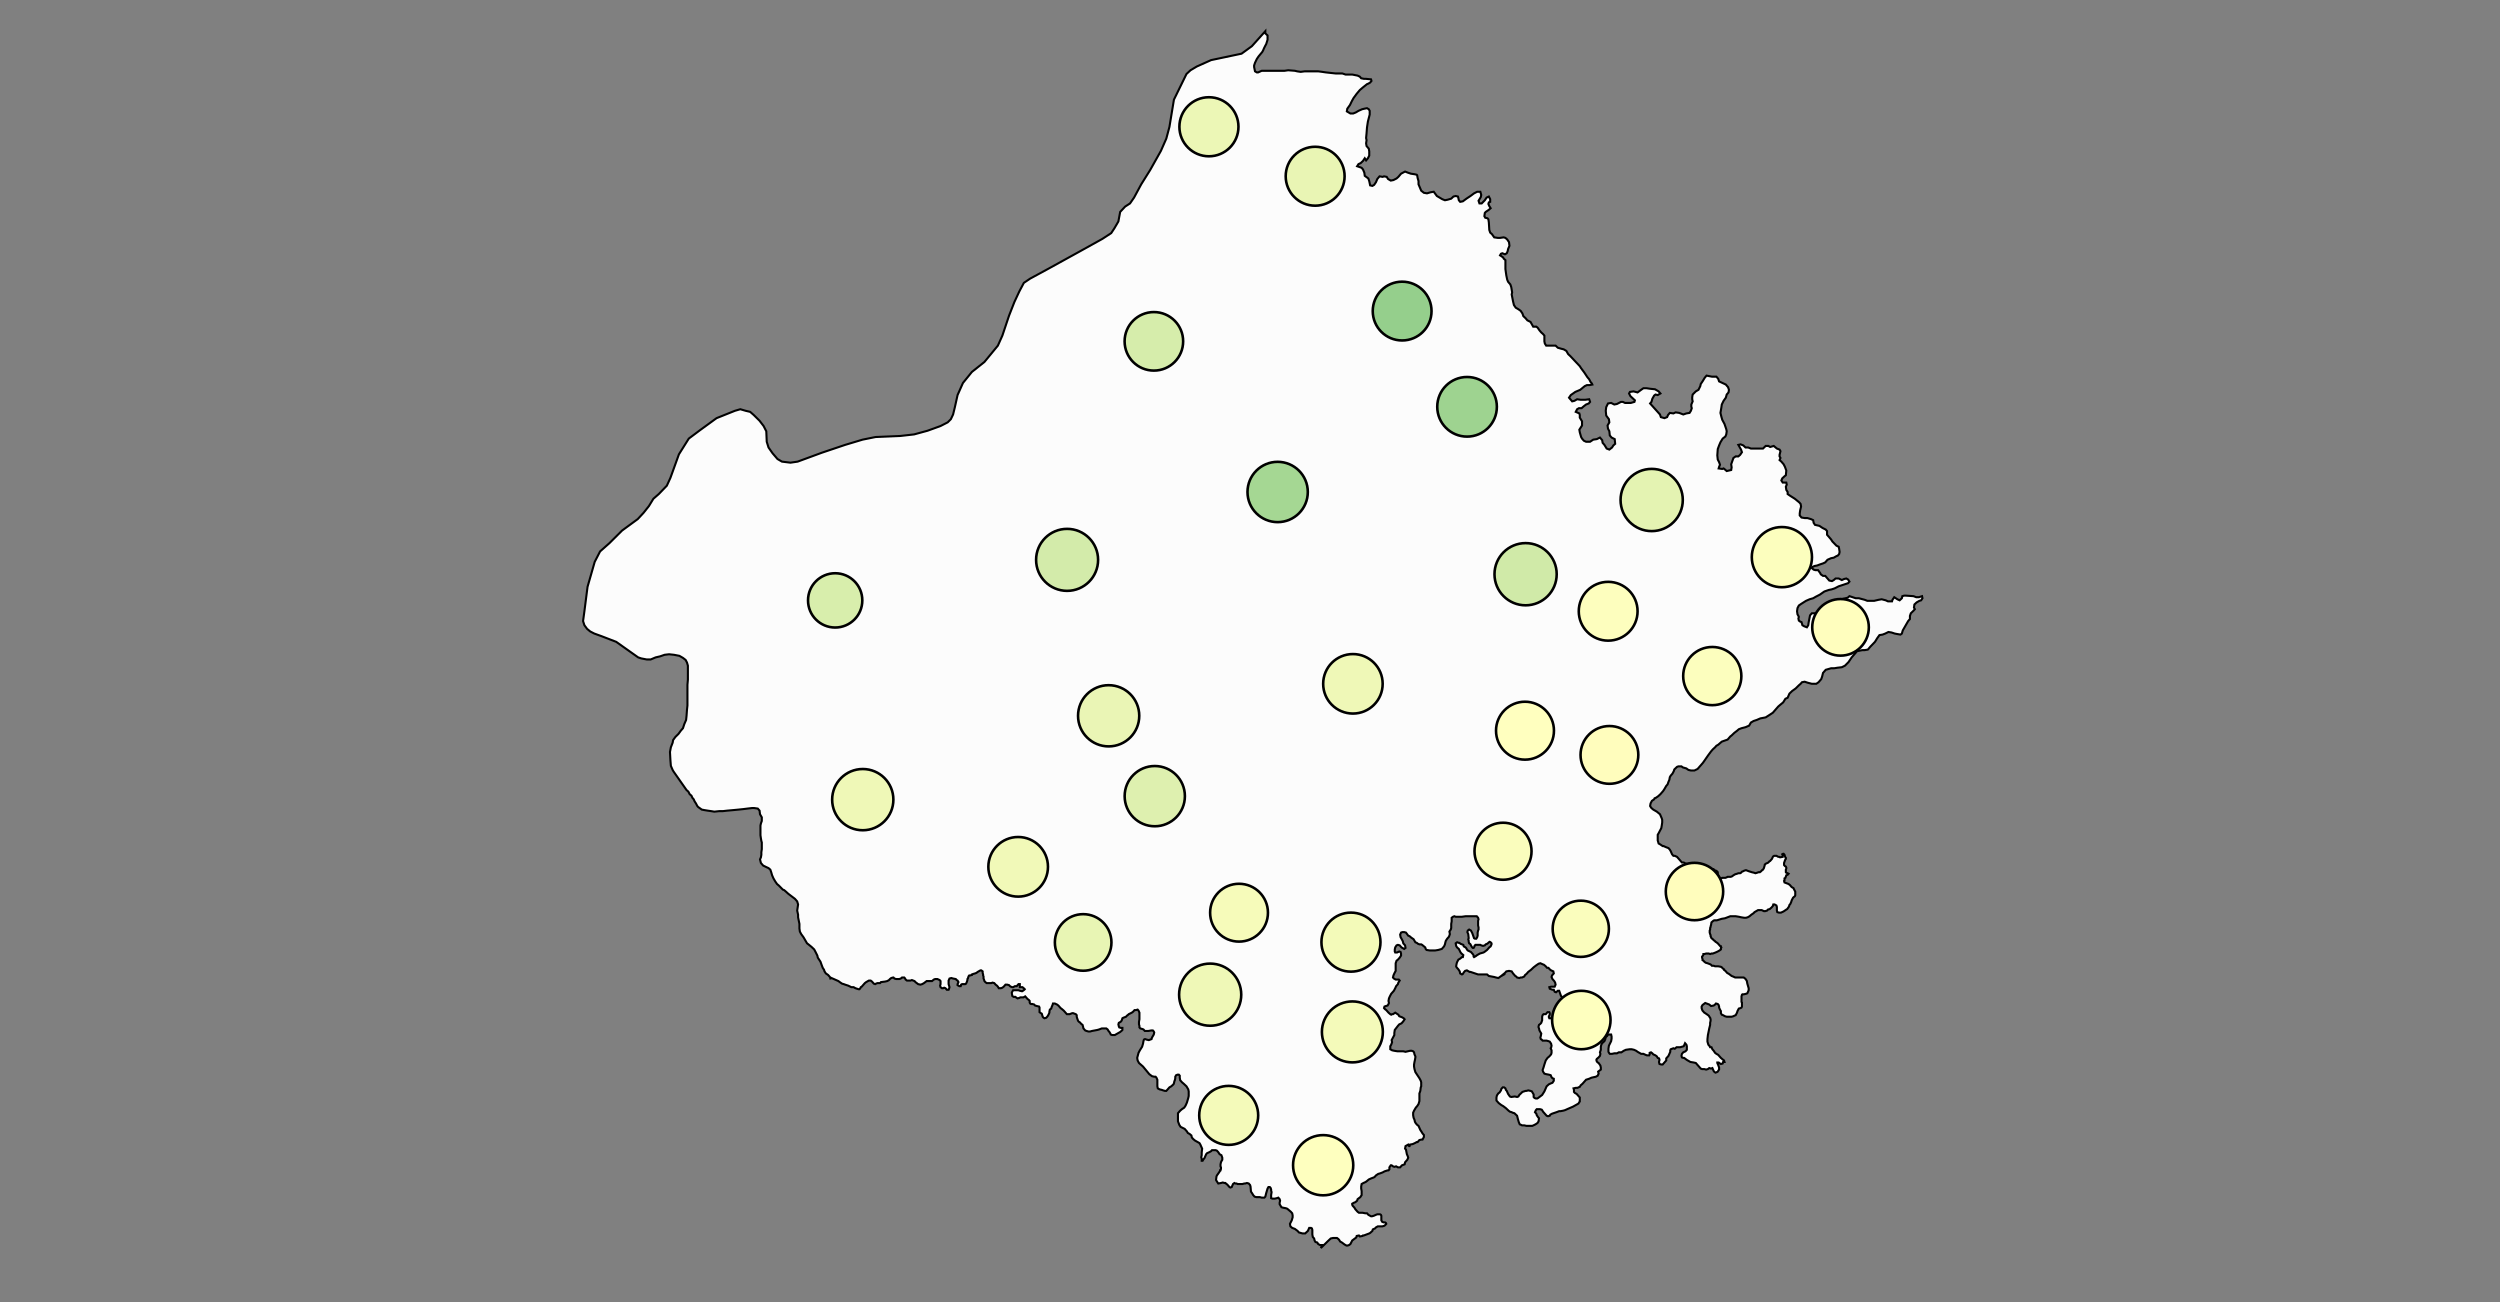 <?xml version="1.0" standalone="no"?><!DOCTYPE svg PUBLIC "-//W3C//DTD SVG 1.1//EN" "http://www.w3.org/Graphics/SVG/1.1/DTD/svg11.dtd"><svg id="chart" width="960" height="500" class="dorlingCart" data-type="dorlingCart" version="1.1" xmlns:xlink="http://www.w3.org/1999/xlink" xmlns="http://www.w3.org/2000/svg"><rect width="100%" height="100%" fill="#808080" stroke="none"/><defs class="svg-crowbar"><style type="text/css"><![CDATA[.feature{ fill: #fcfcfc; stroke: #000000; stroke-width: 0.2px; cursor: pointer; }]]></style></defs>
<g><g transform="translate(-932.735,-529.604)scale(4,4)">
<path class="feature" data-q="RAJASTHAN" d="M359.986,252.214L360.115,251.924L359.9,251.924L359.728,251.827L359.642,251.682L359.47,251.634L359.384,251.489L359.341,251.295L359.212,251.15L359.169,250.908L359.169,250.618L359.169,250.473L359.126,250.328L359.04,250.279L358.868,250.279L358.739,250.57L358.481,250.811L358.223,250.811L358.051,250.763L357.879,250.715L357.75,250.57L357.492,250.376L357.234,250.279L357.062,250.134L357.019,249.892L357.191,249.554L357.277,249.263L357.277,249.07L357.234,248.876L357.105,248.731L356.933,248.585L356.761,248.44L356.632,248.392L356.374,248.343L356.202,248.295L356.03,248.004L356.03,247.859L356.073,247.665L356.03,247.52L355.944,247.423L355.901,247.375L355.772,247.423L355.557,247.471L355.342,247.471L355.213,247.423L355.213,247.278L355.213,247.132L355.256,246.842L355.213,246.696L355.213,246.599L355.17,246.454L355.084,246.357L354.955,246.357L354.869,246.502L354.74,246.938L354.654,247.278L354.568,247.375L354.525,247.375L354.31,247.375L354.138,247.326L354.009,247.326L353.794,247.326L353.622,247.278L353.492,247.132L353.406,246.987L353.277,246.793L353.234,246.308L353.191,246.163L353.062,246.018L352.89,245.969L352.718,246.018L352.632,246.018L352.46,246.066L352.331,246.066L352.159,246.066L351.987,246.066L351.901,246.018L351.772,246.018L351.686,245.969L351.557,246.066L351.428,246.357L351.299,246.405L351.213,246.357L351.084,246.212L350.998,246.115L350.869,246.018L350.826,245.969L350.74,245.969L350.568,245.921L350.396,245.969L350.138,246.018L350.009,245.824L349.923,245.678L349.966,245.339L350.009,245.242L350.181,244.999L350.31,244.805L350.31,244.757L350.353,244.757L350.396,244.611L350.396,244.466L350.353,244.369L350.353,244.175L350.396,243.981L350.439,243.883L350.525,243.738L350.525,243.689L350.525,243.544L350.439,243.301L350.267,243.204L350.138,243.01L350.009,242.864L349.88,242.816L349.708,242.816L349.536,242.816L349.45,242.913L349.278,243.01L349.063,243.107L348.977,243.204L348.891,243.398L348.805,243.592L348.719,243.689L348.633,243.835L348.547,243.835L348.547,243.641L348.504,243.495L348.547,243.301L348.547,243.058L348.59,242.67L348.504,242.476L348.418,242.281L348.332,242.136L347.902,241.893L347.73,241.747L347.601,241.601L347.558,241.407L347.386,241.261L347.214,241.164L347.128,241.018L346.999,240.873L346.913,240.775L346.526,240.581L346.397,240.387L346.268,240.046L346.268,239.755L346.268,239.511L346.268,239.268L346.483,239.025L346.655,238.879L346.87,238.733L346.999,238.539L347.042,238.441L347.128,238.247L347.214,237.955L347.257,237.809L347.3,237.614L347.3,237.419L347.3,237.176L347.257,236.981L347.085,236.689L346.827,236.446L346.655,236.3L346.483,236.105L346.44,235.861L346.44,235.666L346.354,235.569L346.225,235.569L346.096,235.618L346.01,235.764L346.01,235.91L345.967,236.105L345.924,236.202L345.881,236.397L345.838,236.494L345.623,236.689L345.451,236.786L345.365,236.884L345.236,237.03L345.15,237.127L345.021,237.127L344.849,237.079L344.72,237.03L344.505,236.981L344.333,236.884L344.29,236.689L344.29,236.494L344.29,236.202L344.29,236.056L344.204,235.861L344.118,235.764L343.989,235.764L343.774,235.715L343.516,235.52L342.913,234.789L342.526,234.448L342.397,234.204L342.354,233.96L342.483,233.473L342.612,233.229L342.827,232.887L342.913,232.595L342.956,232.351L342.999,232.204L343.085,232.155L343.128,232.155L343.257,232.204L343.473,232.253L343.602,232.204L343.731,232.155L343.774,232.009L343.86,231.863L343.946,231.716L343.989,231.521L343.946,231.423L343.86,231.326L343.774,231.326L343.688,231.326L343.43,231.374L343.257,231.374L343.171,231.374L343.085,231.374L342.956,231.228L342.827,231.179L342.655,231.13L342.569,231.033L342.569,230.886L342.526,230.74L342.526,230.496L342.569,230.251L342.569,230.007L342.569,229.812L342.569,229.616L342.483,229.421L342.397,229.323L342.225,229.372L342.096,229.372L341.967,229.518L341.838,229.616L341.537,229.763L341.494,229.812L341.365,229.909L341.279,230.007L341.021,230.105L340.935,230.154L340.892,230.3L340.849,230.398L340.763,230.496L340.677,230.544L340.591,230.593L340.548,230.74L340.591,230.935L340.634,231.033L340.806,231.082L340.849,231.082L340.935,231.082L340.935,231.179L340.935,231.277L340.892,231.326L340.72,231.472L340.462,231.619L340.204,231.765L340.075,231.765L339.946,231.765L339.817,231.716L339.774,231.619L339.688,231.472L339.602,231.374L339.516,231.228L339.387,231.13L339.172,231.13L338.957,231.13L338.699,231.228L338.527,231.277L338.269,231.326L338.011,231.374L337.839,231.423L337.667,231.423L337.495,231.374L337.366,231.326L337.28,231.228L337.194,231.13L337.151,230.935L337.108,230.789L336.979,230.691L336.85,230.544L336.764,230.496L336.678,230.398L336.592,230.154L336.549,230.007L336.549,229.86L336.463,229.763L336.205,229.665L336.119,229.665L335.861,229.763L335.732,229.763L335.603,229.763L335.474,229.616L335.388,229.518L335.302,229.421L335.13,229.274L335.001,229.176L334.786,228.932L334.657,228.834L334.442,228.736L334.27,228.736L334.227,228.883L334.141,229.079L334.098,229.225L333.969,229.323L333.926,229.518L333.926,229.616L333.84,229.812L333.754,229.958L333.625,230.105L333.453,230.154L333.367,230.105L333.281,230.007L333.238,229.86L333.194,229.714L333.108,229.665L332.979,229.567L332.979,229.47L332.979,229.127L332.936,229.03L332.721,228.981L332.549,228.932L332.463,228.834L332.291,228.785L332.162,228.785L332.076,228.736L332.033,228.639L332.033,228.492L331.947,228.394L331.818,228.296L331.775,228.247L331.689,228.15L331.603,228.052L331.431,228.15L331.13,228.15L331.044,228.199L330.872,228.247L330.786,228.199L330.657,228.101L330.485,228.101L330.356,228.003L330.356,227.954L330.313,227.71L330.356,227.612L330.442,227.465L330.614,227.465L330.786,227.465L330.958,227.465L331.087,227.514L331.302,227.563L331.388,227.514L331.517,227.416L331.56,227.367L331.517,227.318L331.345,227.171L331.216,227.171L331.087,227.171L331.087,227.025L331.087,226.878L330.958,226.878L330.915,226.927L330.786,227.074L330.614,227.074L330.442,227.171L330.356,227.171L330.227,227.123L330.141,227.074L330.055,226.976L329.883,226.927L329.711,226.927L329.539,227.123L329.41,227.22L329.281,227.269L329.066,227.269L328.98,227.123L328.894,227.025L328.765,226.927L328.636,226.78L328.464,226.731L328.335,226.78L328.077,226.78L327.905,226.78L327.776,226.682L327.69,226.584L327.647,226.438L327.604,226.34L327.604,226.242L327.604,226.144L327.561,226.046L327.561,225.948L327.518,225.801L327.518,225.654L327.389,225.556L327.303,225.556L327.131,225.654L327.045,225.703L326.916,225.801L326.787,225.85L326.615,225.899L326.486,225.948L326.486,225.997L326.314,226.046L326.228,226.046L326.185,226.095L326.142,226.193L326.099,226.34L326.056,226.389L326.056,226.486L326.013,226.633L325.97,226.731L325.927,226.829L325.841,226.878L325.755,226.878L325.626,226.878L325.54,226.878L325.454,226.927L325.411,227.074L325.282,227.074L325.11,226.976L325.11,226.878L325.196,226.682L325.11,226.535L325.024,226.486L324.938,226.389L324.68,226.34L324.508,226.291L324.336,226.34L324.25,226.535L324.25,226.682L324.25,226.878L324.293,227.025L324.336,227.171L324.293,227.318L324.25,227.416L324.164,227.416L324.078,227.416L324.035,227.367L323.949,227.269L323.82,227.22L323.734,227.269L323.605,227.269L323.476,227.171L323.433,227.025L323.476,226.878L323.476,226.584L323.39,226.486L323.175,226.389L322.959,226.389L322.83,226.438L322.658,226.584L322.529,226.584L322.357,226.584L322.142,226.584L322.013,226.682L321.884,226.78L321.712,226.878L321.54,226.927L321.325,226.878L321.196,226.78L321.067,226.682L320.981,226.584L320.852,226.535L320.723,226.486L320.594,226.535L320.465,226.535L320.379,226.535L320.25,226.535L320.121,226.438L320.078,226.34L319.992,226.242L319.906,226.242L319.777,226.242L319.734,226.291L319.648,226.34L319.519,226.389L319.39,226.389L319.218,226.389L319.046,226.34L318.96,226.242L318.917,226.242L318.745,226.291L318.616,226.389L318.573,226.438L318.53,226.486L318.444,226.535L318.358,226.584L318.143,226.633L317.756,226.682L317.67,226.78L317.541,226.78L317.412,226.78L317.283,226.829L317.197,226.878L317.068,226.829L316.982,226.731L316.896,226.633L316.767,226.535L316.595,226.535L316.423,226.633L316.337,226.682L316.208,226.78L316.122,226.878L316.036,226.976L315.907,227.123L315.821,227.171L315.778,227.269L315.692,227.367L315.606,227.367L315.305,227.269L315.219,227.22L315.133,227.171L314.918,227.171L314.617,227.025L314.316,226.927L314.187,226.878L314.015,226.829L313.8,226.682L313.671,226.584L312.897,226.242L312.897,226.438L312.897,226.242L312.81,226.144L312.681,225.997L312.466,225.85L312.337,225.654L312.294,225.507L312.165,225.312L312.036,224.969L311.95,224.724L311.692,224.332L311.649,224.136L311.477,223.793L311.348,223.548L311.09,223.303L310.789,223.058L310.66,222.96L310.316,222.371L310.101,222.077L309.972,221.832L309.929,221.537L309.929,221.096L309.8,220.458L309.8,220.212L309.714,219.82L309.8,219.23L309.714,218.936L309.499,218.69L308.854,218.199L308.639,218.002L308.467,217.855L308.338,217.805L307.951,217.412L307.779,217.265L307.607,217.019L307.435,216.724L307.306,216.429L307.22,216.133L307.134,215.887L306.962,215.74L306.747,215.641L306.446,215.494L306.274,215.297L306.231,215.248L306.145,214.903L306.231,214.706L306.274,214.46L306.274,214.214L306.317,213.918L306.317,213.524L306.317,213.278L306.274,213.13L306.231,212.884L306.188,212.588L306.188,212.342L306.188,211.947L306.188,211.652L306.231,211.454L306.317,211.208L306.317,210.863L306.145,210.567L306.102,210.221L305.93,210.024L305.586,209.974L305.371,209.974L304.941,210.024L304.554,210.073L304.081,210.122L303.565,210.172L303.006,210.221L302.575,210.27L302.231,210.27L301.758,210.32L301.457,210.27L301.113,210.221L300.812,210.172L300.554,210.122L300.21,209.876L300.124,209.777L299.995,209.53L299.866,209.333L299.78,209.135L299.651,208.987L299.565,208.79L299.393,208.641L299.264,208.395L299.092,208.246L297.845,206.467L297.759,206.319L297.673,206.121L297.587,205.923L297.544,205.379L297.501,204.588L297.587,204.142L297.759,203.697L297.802,203.449L298.017,203.152L298.318,202.855L298.533,202.558L298.748,202.31L298.877,201.913L299.049,201.517L299.092,201.12L299.135,200.525L299.178,200.129L299.178,199.632L299.178,199.186L299.178,198.64L299.178,198.143L299.221,197.647L299.221,197.15L299.221,196.653L299.221,196.305L299.135,196.007L299.006,195.758L298.748,195.559L298.404,195.361L297.888,195.261L297.415,195.211L296.985,195.261L296.555,195.41L296.125,195.51L295.652,195.709L295.265,195.709L295.007,195.659L294.749,195.609L294.448,195.51L292.34,194.017L290.921,193.47L290.233,193.221L289.846,193.022L289.545,192.773L289.287,192.424L289.158,192.026L289.287,191.079L289.588,188.735L290.276,186.338L290.792,185.338L291.695,184.538L292.9,183.337L294.405,182.235L294.964,181.634L295.48,180.983L295.91,180.281L296.426,179.83L296.813,179.429L297.2,179.027L297.544,178.275L298.361,176.014L299.307,174.506L300.382,173.701L301.973,172.544L303.737,171.838L304.253,171.687L304.769,171.838L305.199,171.939L305.543,172.241L306.102,172.795L306.489,173.299L306.747,173.802L306.79,174.808L306.962,175.361L307.349,175.914L307.822,176.467L308.252,176.718L309.069,176.818L309.757,176.718L312.079,175.864L314.316,175.11L315.993,174.607L317.24,174.355L319.605,174.255L320.938,174.104L322.228,173.752L323.476,173.299L324.164,172.946L324.465,172.644L324.68,172.191L324.852,171.486L325.11,170.327L325.626,169.167L326.486,168.107L327.69,167.148L328.98,165.581L329.41,164.621L330.055,162.698L330.571,161.381L331.044,160.367L331.474,159.556L332.076,159.15L333.668,158.287L336.893,156.51L339,155.341L339.86,154.781L340.161,154.323L340.548,153.662L340.72,152.745L341.193,152.236L341.666,151.93L342.053,151.37L342.741,150.095L343.602,148.718L344.634,146.879L345.15,145.704L345.451,144.578L345.881,141.967L347.085,139.505L347.472,139.146L348.074,138.787L349.45,138.171L352.374,137.554L353.363,136.835L354.654,135.395L354.654,135.601L354.869,135.806L354.869,136.063L354.869,136.218L354.74,136.629L354.654,136.783L354.525,137.04L354.439,137.246L354.353,137.4L354.181,137.605L354.009,137.811L353.837,138.068L353.665,138.427L353.579,138.684L353.579,138.838L353.665,139.249L353.837,139.351L353.966,139.351L354.31,139.197L354.611,139.197L354.912,139.197L355.299,139.197L355.643,139.197L355.944,139.197L356.245,139.197L356.503,139.197L356.847,139.146L357.492,139.197L357.707,139.249L358.051,139.3L358.438,139.249L358.739,139.249L359.04,139.249L359.384,139.249L359.728,139.249L360.115,139.3L360.459,139.351L360.932,139.403L361.405,139.454L361.835,139.454L362.05,139.454L362.351,139.557L362.652,139.557L362.996,139.557L363.512,139.659L363.728,139.762L363.857,139.916L364.115,139.967L364.287,139.967L364.803,140.018L364.846,140.172L364.717,140.326L364.545,140.429L364.416,140.48L364.029,140.788L363.728,141.044L363.426,141.403L363.125,141.813L362.953,142.121L362.781,142.479L362.523,142.838L362.48,143.094L362.652,143.196L362.824,143.299L363.082,143.299L363.34,143.196L363.598,143.043L363.943,142.889L364.158,142.838L364.416,142.787L364.588,142.889L364.674,143.043L364.674,143.401L364.502,144.067L364.416,144.63L364.373,145.192L364.33,145.653L364.373,145.857L364.33,146.164L364.373,146.419L364.588,146.675L364.631,146.93L364.631,147.339L364.502,147.595L364.33,147.799L364.201,147.595L364.029,147.85L363.814,148.054L363.598,148.156L363.469,148.36L363.771,148.463L363.9,148.514L364.029,148.667L364.158,148.973L364.201,149.279L364.545,149.534L364.631,149.789L364.717,150.197L364.932,150.248L365.104,150.146L365.276,149.891L365.405,149.585L365.62,149.33L365.921,149.381L366.05,149.33L366.308,149.381L366.437,149.585L366.695,149.738L366.953,149.687L367.254,149.534L367.426,149.381L367.684,149.075L368.071,148.871L368.329,148.973L368.63,149.075L368.974,149.126L369.189,149.177L369.232,149.228L369.275,149.483L369.361,149.789L369.361,150.095L369.619,150.707L369.877,150.911L370.178,150.962L370.522,150.86L370.823,150.809L371.124,151.217L371.468,151.421L371.64,151.523L371.898,151.625L372.156,151.574L372.5,151.472L372.715,151.268L372.93,151.217L373.145,151.268L373.188,151.421L373.231,151.625L373.36,151.778L373.618,151.727L373.963,151.472L374.35,151.217L374.694,150.962L374.995,150.809L375.296,150.809L375.382,151.115L375.339,151.319L375.124,151.676L375.21,151.93L375.425,151.93L375.726,151.625L375.898,151.37L376.113,151.268L376.242,151.523L376.242,151.778L376.113,151.829L376.07,151.981L376.156,152.185L376.285,152.389L376.113,152.542L375.812,152.745L375.726,152.847L375.683,153.153L375.769,153.305L375.984,153.356L376.07,153.458L376.113,153.764L376.156,154.476L376.242,154.73L376.414,154.883L376.629,155.188L376.973,155.239L377.188,155.239L377.532,155.188L377.704,155.239L377.876,155.391L378.048,155.646L378.091,156.001L377.962,156.306L377.919,156.51L377.833,156.713L377.661,156.814L377.403,156.713L377.274,156.764L377.188,156.916L377.274,156.967L377.489,157.119L377.532,157.221L377.704,157.373L377.704,157.779L377.704,158.084L377.704,158.236L377.79,158.845L377.876,159.251L377.962,159.454L378.177,159.708L378.263,159.961L378.349,160.468L378.306,160.671L378.435,161.33L378.521,161.685L378.693,161.938L378.951,162.09L379.166,162.242L379.338,162.495L379.424,162.748L379.639,162.951L379.811,163.153L380.112,163.305L380.37,163.761L380.671,163.761L380.8,163.862L380.972,164.115L381.144,164.317L381.316,164.469L381.445,164.621L381.445,164.874L381.445,165.177L381.488,165.379L381.617,165.581L381.918,165.581L382.176,165.581L382.52,165.581L382.735,165.784L383.079,165.885L383.294,165.935L383.552,166.087L383.724,166.39L383.939,166.592L384.413,167.097L384.843,167.552L384.972,167.754L385.273,168.157L385.574,168.612L385.746,168.814L385.875,169.066L386.004,169.217L386.047,169.318L385.789,169.369L385.531,169.369L385.316,169.469L384.886,169.822L384.413,170.024L384.198,170.175L383.982,170.327L383.81,170.579L384.112,170.932L384.327,170.881L384.585,170.73L384.929,170.78L385.359,170.78L385.746,170.73L385.832,170.982L385.703,171.133L385.445,171.234L385.187,171.435L385.015,171.587L384.757,171.587L384.585,171.687L384.456,171.939L384.8,172.09L384.843,172.241L384.843,172.493L385.058,172.846L385.058,173.248L384.8,173.651L384.843,173.903L384.972,174.355L385.058,174.506L385.23,174.707L385.445,174.808L385.832,174.808L386.133,174.607L386.477,174.556L386.778,174.406L386.993,174.657L387.036,174.909L387.208,175.11L387.423,175.462L387.681,175.562L387.939,175.361L388.068,175.16L388.24,175.009L388.197,174.556L387.896,174.406L387.724,174.204L387.681,173.802L387.552,173.55L387.509,173.248L387.681,172.946L387.638,172.644L387.38,172.292L387.337,171.838L387.38,171.486L387.552,171.133L387.853,171.083L388.154,171.234L388.412,171.183L388.799,170.982L388.971,170.982L389.186,171.083L389.745,171.083L390.089,170.982L390.132,170.831L389.702,170.427L389.573,170.175L389.659,170.024L390.003,169.974L390.39,170.075L390.734,169.822L390.949,169.671L391.25,169.671L391.594,169.722L392.067,169.772L392.411,169.974L392.583,170.175L392.325,170.327L392.11,170.276L391.981,170.377L391.809,170.68L391.723,170.982L391.594,171.133L392.54,172.191L392.626,172.443L392.97,172.544L393.228,172.443L393.314,172.241L393.486,172.04L393.83,172.09L394.045,171.99L394.39,172.04L394.777,172.191L395.078,172.09L395.379,172.04L395.508,171.838L395.594,171.587L395.551,171.435L395.551,171.234L395.68,170.932L395.637,170.73L395.637,170.528L395.68,170.276L395.981,169.974L396.239,169.822L396.411,169.469L396.454,169.268L396.626,169.015L396.841,168.662L397.013,168.46L397.271,168.511L397.529,168.561L397.701,168.561L397.959,168.561L398.131,168.763L398.217,169.015L398.647,169.217L398.862,169.318L399.077,169.57L399.163,169.822L399.12,170.075L398.948,170.276L398.862,170.579L398.647,170.881L398.475,171.234L398.432,171.536L398.346,172.04L398.432,172.392L398.518,172.695L398.733,173.097L398.905,173.601L398.948,173.802L398.905,174.104L398.819,174.305L398.561,174.506L398.346,174.858L398.217,175.16L398.088,175.512L398.045,176.115L398.088,176.517L398.217,176.768L398.303,177.019L398.217,177.22L398.174,177.371L398.518,177.421L398.647,177.371L398.776,177.471L398.948,177.622L399.378,177.522L399.421,177.27L399.378,176.969L399.593,176.366L399.808,176.215L400.066,176.215L400.238,176.065L400.41,175.813L400.324,175.562L400.066,175.11L400.281,175.059L400.539,175.16L400.754,175.361L401.012,175.361L401.27,175.462L401.7,175.462L402.431,175.462L402.689,175.21L402.947,175.21L403.119,175.311L403.463,175.21L403.764,175.462L404.022,175.562L404.108,175.713L404.022,176.065L404.022,176.215L404.108,176.366L404.065,176.467L404.022,176.567L404.194,176.718L404.41,176.969L404.539,177.22L404.668,177.572L404.625,178.024L404.496,178.124L404.28,178.325L404.194,178.526L404.323,178.726L404.496,178.726L404.668,178.726L404.711,178.927L404.625,179.128L404.668,179.429L404.797,179.629L404.797,179.83L405.012,179.98L405.485,180.281L405.915,180.632L406.044,180.782L406.087,181.033L406.001,181.384L405.958,181.684L405.958,181.885L406.13,182.085L406.431,182.135L406.689,182.135L407.033,182.235L407.248,182.336L407.291,182.586L407.42,182.786L407.635,182.836L407.85,182.886L408.151,183.087L408.452,183.237L408.581,183.387L408.581,183.737L408.968,184.188L409.097,184.388L409.484,184.788L409.699,184.888L409.742,185.088L409.785,185.388L409.742,185.588L409.613,185.738L409.484,185.788L409.226,185.938L408.968,185.988L408.624,186.138L408.409,186.388L408.194,186.488L407.893,186.588L407.635,186.687L407.377,186.737L407.162,186.837L407.119,186.937L407.291,187.087L407.463,187.137L407.721,187.137L407.936,187.437L407.979,187.537L408.194,187.686L408.409,187.686L408.796,188.136L409.054,188.186L409.226,188.086L409.398,187.936L409.699,187.936L410,188.086L410.215,187.986L410.43,187.936L410.602,188.036L410.731,188.236L410.602,188.385L410.301,188.485L409.699,188.685L409.312,188.884L409.011,188.984L408.753,189.034L408.323,189.184L407.893,189.483L407.506,189.683L407.248,189.832L406.904,189.932L406.56,190.082L406.087,190.381L405.872,190.531L405.743,190.78L405.7,191.079L405.743,191.378L405.829,191.527L405.872,191.627L405.829,191.777L405.872,191.976L406.001,192.076L406.13,192.125L406.216,192.424L406.388,192.524L406.646,192.623L406.775,192.424L406.818,192.125L406.947,191.478L407.119,191.278L407.377,191.278L407.592,191.228L408.323,191.079L408.624,191.029L409.011,190.88L409.312,190.481L409.57,190.181L409.828,189.982L410.129,189.882L410.559,189.783L410.731,189.633L411.333,189.832L411.634,189.832L412.193,189.982L412.451,190.082L413.096,190.082L413.526,189.982L413.827,189.932L414.214,190.032L414.429,190.132L414.817,190.132L414.86,189.982L415.032,189.733L415.333,189.932L415.548,190.032L415.763,189.832L415.806,189.633L415.978,189.583L416.15,189.583L416.881,189.633L417.139,189.733L417.397,189.733L417.698,189.633L417.741,189.832L417.612,190.032L417.44,190.082L417.182,190.231L416.967,190.431L416.924,190.73L417.01,190.88L416.881,191.029L416.623,191.278L416.537,191.527L416.537,191.826L416.365,192.026L415.849,192.922L415.763,193.221L415.634,193.321L415.333,193.271L415.075,193.221L414.774,193.121L414.472,193.072L414.171,193.221L413.913,193.321L413.612,193.37L413.397,193.669L413.182,194.017L412.752,194.465L412.494,194.764L412.193,194.813L411.978,194.813L411.72,194.863L411.462,194.913L411.161,195.261L410.946,195.51L410.645,195.957L410.301,196.305L410,196.454L409.57,196.504L409.269,196.554L408.968,196.554L408.452,196.703L408.194,197.001L408.108,197.349L408.022,197.597L407.764,197.895L407.549,198.044L407.119,198.044L406.732,197.945L406.431,197.845L406.173,197.895L406.044,198.044L405.872,198.193L405.571,198.491L405.227,198.739L404.969,198.987L404.797,199.384L404.582,199.484L404.367,199.831L404.065,200.079L403.893,200.228L403.635,200.525L403.377,200.823L403.076,201.021L402.689,201.269L402.173,201.368L401.829,201.517L401.528,201.616L401.27,201.765L401.098,202.062L400.754,202.211L400.367,202.31L400.109,202.409L399.937,202.558L399.679,202.756L399.421,203.003L399.292,203.102L399.034,203.4L398.475,203.598L398.303,203.746L398.131,203.895L397.959,203.994L397.83,204.142L397.615,204.34L397.443,204.538L397.185,204.885L396.669,205.627L396.153,206.22L395.852,206.368L395.637,206.368L395.508,206.368L395.293,206.319L395.207,206.27L395.078,206.171L394.906,206.121L394.734,206.072L394.605,205.973L394.519,205.973L394.433,205.973L394.304,205.973L394.174,206.022L393.916,206.27L393.873,206.418L393.744,206.665L393.572,206.863L393.486,207.011L393.443,207.258L393.357,207.456L393.271,207.703L393.142,207.851L393.056,207.999L392.97,208.148L392.841,208.345L392.712,208.493L392.583,208.641L392.368,208.839L392.153,208.987L392.024,209.037L391.981,209.135L391.766,209.283L391.637,209.53L391.594,209.777L391.68,209.925L391.723,209.974L391.895,210.122L392.067,210.221L392.239,210.32L392.54,210.567L392.583,210.665L392.712,210.961L392.755,211.109L392.755,211.356L392.712,211.652L392.669,211.898L392.54,212.145L392.411,212.391L392.325,212.539L392.325,212.687L392.325,212.835L392.325,213.081L392.411,213.377L392.583,213.475L392.798,213.623L392.884,213.623L393.099,213.721L393.357,213.82L393.486,213.968L393.572,214.115L393.701,214.411L393.83,214.559L393.959,214.559L394.174,214.657L394.261,214.755L394.39,214.903L394.648,215.199L394.82,215.199L394.992,215.297L395.164,215.346L395.336,215.346L395.465,215.297L395.637,215.248L395.809,215.297L395.852,215.346L395.895,215.494L395.938,215.641L396.282,215.74L396.411,215.691L396.626,215.641L396.841,215.641L397.013,215.74L397.142,215.838L397.314,215.887L397.357,215.887L397.443,215.887L397.486,215.838L397.572,215.838L397.658,215.838L397.744,215.887L397.83,215.986L397.916,215.986L398.002,216.035L398.088,216.133L398.088,216.429L398.174,216.527L398.217,216.625L398.303,216.675L398.432,216.724L398.518,216.675L398.647,216.675L398.819,216.675L398.948,216.625L399.034,216.576L399.163,216.576L399.335,216.576L399.464,216.527L399.593,216.429L399.679,216.379L399.765,216.33L399.937,216.281L400.066,216.232L400.238,216.232L400.324,216.183L400.41,216.084L400.539,216.035L400.625,215.986L400.797,215.937L400.926,215.986L401.055,216.035L401.356,216.133L401.571,216.183L401.7,216.232L401.872,216.183L402.001,216.133L402.13,216.133L402.259,216.035L402.345,215.937L402.431,215.887L402.517,215.74L402.56,215.592L402.603,215.445L402.603,215.395L402.732,215.297L402.861,215.248L402.947,215.199L403.033,215.1L403.119,215.051L403.205,214.952L403.291,214.854L403.334,214.755L403.377,214.657L403.42,214.608L403.506,214.559L403.592,214.559L403.721,214.559L403.807,214.608L403.893,214.657L403.979,214.657L404.065,214.706L404.323,214.657L404.323,214.509L404.28,214.411L404.367,214.362L404.41,214.362L404.496,214.46L404.539,214.608L404.582,214.706L404.625,214.755L404.625,214.854L404.582,214.903L404.539,215.002L404.453,215.248L404.453,215.395L404.453,215.445L404.539,215.543L404.625,215.592L404.668,215.691L404.668,215.789L404.625,215.887L404.625,215.986L404.625,216.133L404.668,216.183L404.797,216.232L404.883,216.281L404.797,216.379L404.668,216.429L404.582,216.675L404.496,216.724L404.496,216.822L404.496,216.92L404.453,216.97L404.496,217.117L404.625,217.166L404.754,217.215L404.883,217.265L405.012,217.363L405.098,217.461L405.184,217.56L405.27,217.609L405.356,217.658L405.399,217.756L405.528,218.002L405.528,218.149L405.528,218.346L405.485,218.444L405.356,218.543L405.313,218.592L405.184,218.837L405.141,218.985L405.055,219.181L404.969,219.279L404.926,219.427L404.754,219.672L404.668,219.721L404.453,219.869L404.367,219.918L404.151,220.016L403.979,220.016L403.807,219.967L403.764,219.82L403.764,219.672L403.764,219.476L403.721,219.329L403.549,219.23L403.42,219.23L403.377,219.378L403.291,219.476L403.248,219.525L403.076,219.672L402.904,219.721L402.818,219.82L402.646,219.869L402.517,219.869L402.302,219.77L402.087,219.77L401.958,219.77L401.786,219.869L401.614,219.967L401.528,220.065L401.313,220.212L401.141,220.36L400.969,220.458L400.797,220.507L400.625,220.507L400.324,220.458L400.109,220.409L399.808,220.36L399.55,220.36L399.292,220.36L399.034,220.458L398.776,220.556L398.475,220.605L398.002,220.752L397.744,220.752L397.658,220.801L397.486,220.949L397.443,221.194L397.4,221.341L397.4,221.39L397.357,221.488L397.357,221.587L397.357,221.636L397.314,221.734L397.314,221.832L397.314,221.93L397.357,222.077L397.4,222.175L397.4,222.273L397.443,222.371L397.486,222.469L397.615,222.567L397.701,222.666L397.787,222.715L397.873,222.813L397.959,222.862L398.088,222.96L398.26,223.156L398.303,223.205L398.346,223.254L398.389,223.254L398.389,223.303L398.432,223.352L398.389,223.45L398.389,223.548L398.26,223.646L398.174,223.695L398.088,223.744L397.873,223.842L397.744,223.891L397.615,223.94L397.486,223.94L397.357,223.989L397.228,223.94L397.142,223.94L397.056,223.94L396.97,223.94L396.798,223.989L396.712,223.989L396.712,224.038L396.669,224.136L396.626,224.185L396.583,224.234L396.583,224.332L396.626,224.479L396.626,224.577L396.712,224.626L396.798,224.724L396.927,224.822L397.099,224.871L397.357,224.969L397.443,225.018L397.529,225.116L397.615,225.116L397.701,225.116L397.83,225.165L398.002,225.165L398.131,225.165L398.389,225.214L398.475,225.263L398.561,225.361L398.69,225.458L398.69,225.507L398.819,225.605L398.862,225.654L398.991,225.801L399.163,225.899L399.292,225.997L399.421,226.095L399.55,226.144L399.765,226.242L399.894,226.242L400.023,226.242L400.066,226.242L400.109,226.242L400.281,226.242L400.41,226.242L400.582,226.242L400.711,226.34L400.797,226.438L400.883,226.584L400.926,226.829L400.969,226.976L401.012,227.123L401.055,227.269L401.055,227.465L401.012,227.563L400.926,227.758L400.797,227.807L400.582,227.856L400.453,227.856L400.41,227.905L400.367,228.052L400.367,228.247L400.367,228.443L400.367,228.59L400.41,228.639L400.41,228.785L400.41,228.883L400.41,229.03L400.367,229.127L400.281,229.176L400.109,229.225L399.98,229.47L399.937,229.616L399.808,229.86L399.679,229.909L399.593,229.958L399.421,230.007L399.163,230.007L398.948,230.007L398.776,229.958L398.604,229.86L398.475,229.812L398.389,229.665L398.389,229.47L398.303,229.323L398.217,229.127L398.217,229.03L398.174,228.883L398.088,228.785L397.916,228.736L397.83,228.834L397.701,228.932L397.443,228.981L397.271,228.834L396.884,228.688L396.626,228.883L396.54,229.03L396.54,229.176L396.583,229.323L396.626,229.421L396.712,229.518L396.798,229.616L396.884,229.665L397.099,229.812L397.228,229.909L397.314,230.056L397.357,230.105L397.4,230.251L397.4,230.398L397.357,230.593L397.357,230.789L397.271,231.13L397.142,231.765L397.099,232.155L397.099,232.399L397.185,232.692L397.314,232.839L397.357,232.936L397.486,232.936L397.572,233.131L397.701,233.278L397.83,233.473L397.959,233.57L398.131,233.668L398.26,233.814L398.389,233.96L398.561,234.107L398.69,234.204L398.733,234.35L398.604,234.35L398.561,234.497L398.389,234.545L398.303,234.497L398.174,234.399L398.045,234.399L398.045,234.448L398.131,234.643L398.217,234.887L398.217,235.082L398.174,235.13L398.088,235.276L398.002,235.325L397.873,235.374L397.787,235.325L397.701,235.228L397.572,234.935L397.443,234.984L397.271,234.935L397.142,235.033L396.97,235.082L396.798,235.033L396.583,235.033L396.454,234.984L396.325,234.838L396.153,234.643L395.981,234.448L395.766,234.399L395.465,234.35L395.293,234.253L395.121,234.155L394.992,234.058L394.863,233.96L394.777,233.96L394.648,233.912L394.605,233.765L394.648,233.57L394.777,233.424L394.992,233.326L395.121,233.18L395.121,232.985L395.121,232.839L395.078,232.692L395.035,232.643L394.949,232.546L394.82,232.839L394.476,232.936L394.347,232.936L394.131,232.936L393.959,233.083L393.83,233.034L393.572,233.131L393.529,233.229L393.529,233.375L393.443,233.57L393.357,233.765L393.142,234.009L393.142,234.204L392.97,234.399L392.798,234.594L392.669,234.594L392.497,234.545L392.454,234.399L392.454,234.302L392.497,234.155L392.454,234.009L392.325,233.96L392.239,233.814L392.11,233.717L391.895,233.619L391.809,233.521L391.68,233.424L391.551,233.473L391.551,233.619L391.508,233.717L391.293,233.717L391.164,233.668L390.949,233.57L390.734,233.57L390.562,233.473L390.39,233.375L390.261,233.278L390.046,233.18L389.831,233.131L389.616,233.131L389.272,233.18L389.057,233.278L388.842,233.424L388.584,233.424L388.412,233.521L388.154,233.521L387.939,233.57L387.724,233.57L387.681,233.521L387.595,233.375L387.595,233.278L387.595,233.083L387.638,232.79L387.853,232.351L387.896,232.107L387.896,231.911L387.853,231.716L387.724,231.716L387.552,231.716L387.466,231.863L387.337,231.96L387.294,232.155L387.208,232.351L386.993,232.546L386.907,232.692L386.864,232.887L386.864,233.034L386.864,233.18L386.778,233.424L386.821,233.57L386.778,233.765L386.649,233.912L386.477,234.058L386.434,234.155L386.477,234.302L386.563,234.399L386.649,234.448L386.821,234.692L386.864,234.887L386.864,235.082L386.606,235.276L386.649,235.471L386.563,235.666L386.391,235.764L386.176,235.812L385.961,235.861L385.746,235.959L385.445,236.056L385.316,236.202L385.101,236.446L384.929,236.592L384.843,236.738L384.714,236.786L384.628,236.835L384.456,236.835L384.241,236.884L384.284,237.03L384.284,237.225L384.37,237.322L384.542,237.419L384.714,237.614L384.843,237.76L384.843,237.906L384.843,238.149L384.8,238.198L384.714,238.344L384.198,238.636L383.638,238.879L383.423,238.977L383.251,239.025L382.993,239.074L382.864,239.074L382.606,239.171L382.176,239.317L382.004,239.414L381.961,239.511L381.789,239.56L381.66,239.511L381.574,239.414L381.488,239.317L381.316,239.122L381.23,238.977L381.187,238.928L381.015,238.879L380.843,238.879L380.714,238.879L380.628,238.977L380.542,239.171L380.671,239.317L380.714,239.463L380.843,239.657L380.929,239.755L380.886,240.046L380.8,240.192L380.671,240.289L380.499,240.387L380.284,240.484L380.155,240.484L379.983,240.484L379.725,240.484L379.51,240.435L379.295,240.435L379.209,240.387L379.08,240.338L378.994,240.144L378.908,239.852L378.822,239.511L378.564,239.268L378.392,239.22L378.306,239.171L378.134,239.122L378.005,239.025L377.747,238.782L377.489,238.587L377.317,238.49L377.188,238.393L377.059,238.295L376.844,238.052L376.844,237.906L376.844,237.76L376.887,237.565L377.016,237.371L377.145,237.273L377.274,237.079L377.317,236.933L377.446,236.786L377.575,236.786L377.704,236.884L377.747,237.03L377.833,237.127L377.962,237.419L378.134,237.663L378.263,237.711L378.607,237.663L378.822,237.711L378.951,237.663L379.037,237.517L379.338,237.225L379.639,237.127L379.725,237.127L379.897,237.079L380.112,237.127L380.241,237.176L380.413,237.468L380.413,237.711L380.499,237.809L380.628,237.857L380.757,237.857L380.843,237.809L380.972,237.711L381.23,237.517L381.445,237.176L381.574,236.884L381.66,236.689L381.875,236.494L382.09,236.397L382.219,236.348L382.348,236.153L382.348,235.959L382.219,235.91L382.133,235.812L382.047,235.618L381.875,235.569L381.617,235.52L381.445,235.471L381.316,235.276L381.273,235.13L381.359,234.887L381.445,234.594L381.574,234.204L381.746,233.96L381.918,233.814L382.09,233.619L382.133,233.473L382.133,233.229L382.047,233.034L382.09,232.985L382.133,232.79L382.09,232.595L381.961,232.399L381.832,232.351L381.66,232.302L381.273,232.302L381.187,232.204L381.101,232.155L381.058,232.009L381.101,231.863L381.144,231.619L380.972,231.326L380.929,231.13L380.886,231.033L380.886,230.935L380.929,230.789L381.058,230.691L381.144,230.593L381.23,230.349L381.23,230.202L381.23,230.007L381.273,229.86L381.359,229.763L381.488,229.763L381.574,229.763L381.66,229.665L381.746,229.567L381.875,229.567L381.918,229.567L381.961,229.665L381.961,229.763L381.918,229.909L381.875,229.958L381.875,230.056L381.918,230.154L382.004,230.154L382.133,230.154L382.176,230.251L382.219,230.398L382.305,230.496L382.391,230.496L382.52,230.398L382.563,230.349L382.649,230.3L382.735,230.3L383.036,230.105L383.294,230.007L383.423,229.86L383.337,229.763L383.38,229.567L383.165,229.323L383.079,229.127L383.165,228.981L383.423,228.883L383.552,228.736L383.466,228.492L383.337,228.394L383.165,228.15L383.036,228.003L382.95,227.758L382.864,227.514L382.735,227.514L382.563,227.661L382.434,227.612L382.348,227.416L382.219,227.416L382.09,227.367L381.961,227.318L381.918,227.171L382.09,227.123L382.305,227.123L382.434,227.123L382.52,226.927L382.477,226.731L382.391,226.584L382.219,226.389L382.133,226.193L382.176,226.046L382.348,225.85L382.305,225.654L382.09,225.556L381.961,225.458L381.832,225.312L381.703,225.312L381.574,225.165L381.402,225.018L381.273,224.969L381.058,224.871L380.886,224.92L380.671,225.067L380.413,225.263L380.155,225.507L379.897,225.703L379.725,225.899L379.596,225.997L379.51,226.144L379.295,226.242L379.166,226.242L379.037,226.291L378.822,226.242L378.736,226.144L378.65,226.095L378.435,225.85L378.306,225.654L378.048,225.605L377.79,225.654L377.661,225.801L377.36,226.046L377.403,226.046L377.231,226.144L377.102,226.242L377.016,226.291L376.801,226.242L376.629,226.193L376.113,226.095L375.941,225.948L375.081,225.948L374.35,225.703L374.264,225.703L374.006,225.556L373.833,225.605L373.704,225.752L373.618,225.899L373.532,225.948L373.36,225.85L373.317,225.654L373.188,225.458L373.016,225.263L372.973,225.165L373.016,224.92L373.059,224.773L373.188,224.528L373.36,224.43L373.532,224.283L373.618,224.283L373.661,224.087L373.489,223.94L373.403,223.842L373.231,223.499L373.059,223.352L372.973,223.205L372.93,222.96L373.059,222.862L373.102,222.862L373.188,222.911L373.274,222.911L373.403,223.009L373.661,223.107L373.704,223.254L373.877,223.352L373.963,223.45L374.006,223.548L374.092,223.646L374.393,223.793L374.436,223.842L374.608,224.038L374.651,224.136L374.651,224.234L374.694,224.283L374.78,224.234L374.866,224.185L374.995,224.087L375.253,223.94L375.425,223.891L375.597,223.842L375.683,223.793L375.812,223.695L375.941,223.597L376.027,223.499L376.156,223.352L376.285,223.254L376.328,223.156L376.371,223.058L376.371,222.96L376.285,222.862L376.199,222.813L376.113,222.862L376.07,222.911L375.941,223.009L375.812,223.058L375.726,223.156L375.554,223.205L375.382,223.156L375.296,223.107L375.167,223.107L374.909,223.107L374.823,223.107L374.737,223.205L374.737,223.254L374.651,223.401L374.565,223.401L374.479,223.303L374.393,223.156L374.35,223.058L374.307,223.009L374.221,222.96L374.178,222.813L374.178,222.715L374.135,222.567L374.178,222.469L374.135,222.077L374.049,221.881L374.092,221.734L374.221,221.636L374.393,221.734L374.522,221.979L374.608,222.224L374.694,222.469L374.78,222.518L374.909,222.518L374.995,222.371L375.038,222.224L375.038,221.93L375.081,221.734L375.124,221.636L375.124,221.439L375.081,221.243L375.081,221.096L375.081,220.949L375.081,220.801L375.124,220.654L375.081,220.507L374.952,220.36L374.78,220.36L374.522,220.36L374.307,220.36L374.092,220.36L373.877,220.36L373.532,220.409L373.231,220.409L372.93,220.409L372.801,220.36L372.672,220.409L372.543,220.507L372.543,220.605L372.543,220.85L372.5,221.096L372.5,221.341L372.5,221.488L372.457,221.636L372.328,221.832L372.371,222.077L372.285,222.322L372.113,222.518L371.984,222.715L371.941,222.862L371.898,223.058L371.812,223.254L371.683,223.401L371.597,223.499L371.253,223.597L370.952,223.646L370.651,223.646L370.436,223.646L370.135,223.597L370.049,223.499L370.006,223.352L369.705,223.107L369.619,223.058L369.447,223.058L369.318,223.009L369.189,222.911L369.06,222.862L368.888,222.567L368.673,222.42L368.501,222.273L368.372,222.224L368.157,221.93L367.985,221.881L367.813,221.881L367.684,221.93L367.598,222.126L367.641,222.371L367.727,222.518L367.856,222.764L367.899,222.96L368.071,223.156L368.114,223.401L367.985,223.499L367.899,223.45L367.727,223.352L367.598,223.205L367.555,223.156L367.383,223.107L367.254,223.156L367.125,223.352L367.082,223.548L367.082,223.744L367.125,223.842L367.211,223.842L367.297,223.842L367.512,223.744L367.641,223.793L367.684,223.94L367.684,224.136L367.555,224.332L367.383,224.528L367.254,224.626L367.168,224.871L367.168,225.165L367.168,225.409L367.168,225.605L367.039,225.85L366.953,226.046L366.91,226.242L366.996,226.34L367.168,226.438L367.297,226.438L367.469,226.438L367.555,226.535L367.426,226.731L367.383,226.878L367.211,227.074L367.125,227.269L366.996,227.514L366.738,227.807L366.609,228.052L366.523,228.247L366.48,228.492L366.523,228.688L366.48,228.785L366.394,228.932L366.222,228.981L366.093,229.03L366.05,229.176L366.093,229.225L366.136,229.274L366.265,229.372L366.48,229.616L366.652,229.763L366.738,229.812L366.824,229.763L366.91,229.763L367.125,229.616L367.426,229.812L367.512,229.958L367.77,230.056L367.942,230.154L368.028,230.251L367.899,230.447L367.727,230.642L367.512,230.74L367.383,230.886L367.082,231.277L367.039,231.57L367.039,231.765L366.91,232.009L366.781,232.253L366.824,232.448L366.738,232.692L366.652,232.839L366.652,233.034L366.652,233.131L366.824,233.229L367.039,233.278L367.34,233.326L367.426,233.326L367.684,233.326L367.899,233.326L368.114,233.375L368.329,233.326L368.544,233.278L368.716,233.278L368.845,233.326L368.931,233.424L368.974,233.619L369.06,233.814L369.06,233.912L369.017,234.155L368.974,234.35L368.931,234.594L368.931,234.789L368.974,235.033L369.06,235.325L369.447,235.91L369.576,236.153L369.619,236.3L369.619,236.446L369.619,236.689L369.576,236.786L369.533,237.127L369.447,237.371L369.447,237.614L369.447,237.857L369.447,238.101L369.361,238.393L369.232,238.587L369.103,238.733L368.931,239.025L368.845,239.22L368.845,239.463L368.888,239.706L368.974,239.9L369.017,240.095L369.103,240.241L369.232,240.387L369.361,240.484L369.533,240.873L369.662,241.067L369.748,241.213L369.877,241.359L369.877,241.456L369.877,241.553L369.748,241.796L369.662,241.796L369.447,241.844L369.275,242.039L369.189,242.039L369.017,242.136L368.802,242.233L368.544,242.281L368.501,242.427L368.458,242.427L368.372,242.281L368.114,242.427L368.071,242.67L368.157,242.767L368.243,243.204L368.329,243.398L368.372,243.544L368.286,243.738L368.2,243.835L368.071,243.981L368.028,244.175L367.77,244.272L367.598,244.466L367.383,244.466L367.211,244.369L367.039,244.417L366.91,244.369L366.781,244.272L366.695,244.272L366.566,244.466L366.566,244.66L366.48,244.757L366.394,244.757L366.093,244.854L365.921,244.951L365.663,245.048L365.491,245.096L365.276,245.242L365.147,245.387L365.061,245.436L364.803,245.533L364.588,245.63L364.416,245.775L364.287,245.872L364.072,245.969L363.9,246.066L363.857,246.308L363.857,246.502L363.9,246.745L363.9,246.987L363.9,247.132L363.771,247.326L363.641,247.423L363.512,247.52L363.469,247.665L363.297,247.811L363.168,247.859L362.996,247.956L362.996,248.053L363.039,248.15L363.125,248.246L363.211,248.343L363.297,248.489L363.383,248.585L363.512,248.731L363.641,248.827L363.771,248.827L363.9,248.827L363.986,248.827L364.244,248.876L364.416,248.876L364.545,249.021L364.631,249.07L364.803,249.166L364.889,249.166L365.061,249.118L365.276,249.021L365.405,248.973L365.534,248.973L365.663,248.973L365.749,249.021L365.792,249.118L365.792,249.312L365.792,249.457L365.792,249.554L365.878,249.699L366.007,249.747L366.136,249.747L366.222,249.796L366.265,249.892L366.222,249.941L366.136,250.037L366.05,250.086L365.878,250.134L365.706,250.134L365.448,250.134L365.276,250.231L365.19,250.328L364.975,250.425L364.932,250.57L364.717,250.763L364.631,250.811L364.115,251.005L364.029,251.005L363.986,251.053L363.728,251.102L363.641,251.005L363.426,251.053L363.383,251.198L363.125,251.392L362.996,251.489L362.824,251.827L362.695,251.924L362.566,251.972L362.437,251.972L362.265,251.875L362.136,251.779L362.007,251.682L361.835,251.585L361.749,251.44L361.663,251.343L361.534,251.247L361.362,251.247L361.147,251.247L360.932,251.295L360.674,251.537Z"></path>
<circle class="distCircs" cx="363.064" cy="198.047" r="2.856" stroke="#000" stroke-width="0.25" fill="#eff8b7" data-q="RAJASTHAN" data-r="AJMER"><title>RAJASTHAN - AJMER: Census 2011 Total Rural Households = 294,870. Census 2011 Households with toilets = 41,519. Census 2001 Total Rural Households = 231,831. Census 2001 Households with toilets = 24,517. Difference between Census 2011 Households with toilets and Census 2001 Households with toilets = 3.5%</title></circle><circle class="distCircs" cx="391.745" cy="180.401" r="2.987" stroke="#000" stroke-width="0.25" fill="#e4f3b2" data-q="RAJASTHAN" data-r="ALWAR"><title>RAJASTHAN - ALWAR: Census 2011 Total Rural Households = 505,266. Census 2011 Households with toilets = 74,848. Census 2001 Total Rural Households = 386,044. Census 2001 Households with toilets = 34,049. Difference between Census 2011 Households with toilets and Census 2001 Households with toilets = 6.0%</title></circle><circle class="distCircs" cx="360.207" cy="244.262" r="2.89" stroke="#000" stroke-width="0.25" fill="#feffbf" data-q="RAJASTHAN" data-r="BANSWARA"><title>RAJASTHAN - BANSWARA: Census 2011 Total Rural Households = 339,174. Census 2011 Households with toilets = 23,384. Census 2001 Total Rural Households = 241,135. Census 2001 Households with toilets = 16,203. Difference between Census 2011 Households with toilets and Census 2001 Households with toilets = 0.2%</title></circle><circle class="distCircs" cx="395.854" cy="217.988" r="2.755" stroke="#000" stroke-width="0.25" fill="#fffdbd" data-q="RAJASTHAN" data-r="BARAN"><title>RAJASTHAN - BARAN: Census 2011 Total Rural Households = 191,575. Census 2011 Households with toilets = 14,343. Census 2001 Total Rural Households = 142,417. Census 2001 Households with toilets = 11,470. Difference between Census 2011 Households with toilets and Census 2001 Households with toilets = -0.6%</title></circle><circle class="distCircs" cx="316.009" cy="209.166" r="2.939" stroke="#000" stroke-width="0.25" fill="#eff8b7" data-q="RAJASTHAN" data-r="BARMER"><title>RAJASTHAN - BARMER: Census 2011 Total Rural Households = 416,017. Census 2011 Households with toilets = 40,307. Census 2001 Total Rural Households = 286,218. Census 2001 Households with toilets = 17,977. Difference between Census 2011 Households with toilets and Census 2001 Households with toilets = 3.4%</title></circle><circle class="distCircs" cx="404.245" cy="185.886" r="2.889" stroke="#000" stroke-width="0.25" fill="#fcfebe" data-q="RAJASTHAN" data-r="BHARATPUR"><title>RAJASTHAN - BHARATPUR: Census 2011 Total Rural Households = 338,086. Census 2011 Households with toilets = 26,485. Census 2001 Total Rural Households = 249,270. Census 2001 Households with toilets = 17,857. Difference between Census 2011 Households with toilets and Census 2001 Households with toilets = 0.7%</title></circle><circle class="distCircs" cx="363.012" cy="231.464" r="2.926" stroke="#000" stroke-width="0.25" fill="#f4faba" data-q="RAJASTHAN" data-r="BHILWARA"><title>RAJASTHAN - BHILWARA: Census 2011 Total Rural Households = 394,235. Census 2011 Households with toilets = 41,489. Census 2001 Total Rural Households = 308,972. Census 2001 Households with toilets = 25,174. Difference between Census 2011 Households with toilets and Census 2001 Households with toilets = 2.4%</title></circle><circle class="distCircs" cx="343.956" cy="165.169" r="2.81" stroke="#000" stroke-width="0.25" fill="#d6edab" data-q="RAJASTHAN" data-r="BIKANER"><title>RAJASTHAN - BIKANER: Census 2011 Total Rural Households = 242,492. Census 2011 Households with toilets = 71,545. Census 2001 Total Rural Households = 155,219. Census 2001 Households with toilets = 32,022. Difference between Census 2011 Households with toilets and Census 2001 Households with toilets = 8.9%</title></circle><circle class="distCircs" cx="377.474" cy="214.12" r="2.738" stroke="#000" stroke-width="0.25" fill="#fafdbd" data-q="RAJASTHAN" data-r="BUNDI"><title>RAJASTHAN - BUNDI: Census 2011 Total Rural Households = 177,525. Census 2011 Households with toilets = 14,773. Census 2001 Total Rural Households = 137,196. Census 2001 Households with toilets = 10,060. Difference between Census 2011 Households with toilets and Census 2001 Households with toilets = 1.0%</title></circle><circle class="distCircs" cx="362.875" cy="222.846" r="2.834" stroke="#000" stroke-width="0.25" fill="#f3fab9" data-q="RAJASTHAN" data-r="CHITTORGARH"><title>RAJASTHAN - CHITTORGARH: Census 2011 Total Rural Households = 268,363. Census 2011 Households with toilets = 25,697. Census 2001 Total Rural Households = 304,661. Census 2001 Households with toilets = 21,284. Difference between Census 2011 Households with toilets and Census 2001 Households with toilets = 2.6%</title></circle><circle class="distCircs" cx="367.789" cy="162.264" r="2.822" stroke="#000" stroke-width="0.25" fill="#95cf8c" data-q="RAJASTHAN" data-r="CHURU"><title>RAJASTHAN - CHURU: Census 2011 Total Rural Households = 254,921. Census 2011 Households with toilets = 119,892. Census 2001 Total Rural Households = 214,132. Census 2001 Households with toilets = 51,249. Difference between Census 2011 Households with toilets and Census 2001 Households with toilets = 23.1%</title></circle><circle class="distCircs" cx="387.568" cy="191.081" r="2.823" stroke="#000" stroke-width="0.25" fill="#fdfebe" data-q="RAJASTHAN" data-r="DAUSA"><title>RAJASTHAN - DAUSA: Census 2011 Total Rural Households = 256,059. Census 2011 Households with toilets = 23,695. Census 2001 Total Rural Households = 172,922. Census 2001 Households with toilets = 15,159. Difference between Census 2011 Households with toilets and Census 2001 Households with toilets = 0.5%</title></circle><circle class="distCircs" cx="409.874" cy="192.626" r="2.717" stroke="#000" stroke-width="0.25" fill="#fffebe" data-q="RAJASTHAN" data-r="DHOLPUR"><title>RAJASTHAN - DHOLPUR: Census 2011 Total Rural Households = 161,598. Census 2011 Households with toilets = 7,679. Census 2001 Total Rural Households = 115,965. Census 2001 Households with toilets = 5,776. Difference between Census 2011 Households with toilets and Census 2001 Households with toilets = -0.2%</title></circle><circle class="distCircs" cx="351.139" cy="239.478" r="2.831" stroke="#000" stroke-width="0.25" fill="#f4faba" data-q="RAJASTHAN" data-r="DUNGARPUR"><title>RAJASTHAN - DUNGARPUR: Census 2011 Total Rural Households = 264,893. Census 2011 Households with toilets = 24,214. Census 2001 Total Rural Households = 188,307. Census 2001 Households with toilets = 12,626. Difference between Census 2011 Households with toilets and Census 2001 Households with toilets = 2.4%</title></circle><circle class="distCircs" cx="349.241" cy="144.57" r="2.835" stroke="#000" stroke-width="0.25" fill="#ecf7b6" data-q="RAJASTHAN" data-r="GANGANAGAR"><title>RAJASTHAN - GANGANAGAR: Census 2011 Total Rural Households = 269,763. Census 2011 Households with toilets = 219,300. Census 2001 Total Rural Households = 215,715. Census 2001 Households with toilets = 166,588. Difference between Census 2011 Households with toilets and Census 2001 Households with toilets = 4.1%</title></circle><circle class="distCircs" cx="359.438" cy="149.319" r="2.828" stroke="#000" stroke-width="0.25" fill="#e9f5b4" data-q="RAJASTHAN" data-r="HANUMANGARH"><title>RAJASTHAN - HANUMANGARH: Census 2011 Total Rural Households = 261,513. Census 2011 Households with toilets = 215,127. Census 2001 Total Rural Households = 196,951. Census 2001 Households with toilets = 152,568. Difference between Census 2011 Households with toilets and Census 2001 Households with toilets = 4.8%</title></circle><circle class="distCircs" cx="379.641" cy="187.525" r="2.986" stroke="#000" stroke-width="0.25" fill="#d0eaa8" data-q="RAJASTHAN" data-r="JAIPUR"><title>RAJASTHAN - JAIPUR: Census 2011 Total Rural Households = 502,634. Census 2011 Households with toilets = 110,520. Census 2001 Total Rural Households = 371,472. Census 2001 Households with toilets = 43,521. Difference between Census 2011 Households with toilets and Census 2001 Households with toilets = 10.3%</title></circle><circle class="distCircs" cx="313.36" cy="190.038" r="2.606" stroke="#000" stroke-width="0.25" fill="#d8eeac" data-q="RAJASTHAN" data-r="JAISALMER"><title>RAJASTHAN - JAISALMER: Census 2011 Total Rural Households = 98,284. Census 2011 Households with toilets = 16,401. Census 2001 Total Rural Households = 70,896. Census 2001 Households with toilets = 5,830. Difference between Census 2011 Households with toilets and Census 2001 Households with toilets = 8.5%</title></circle><circle class="distCircs" cx="330.927" cy="215.615" r="2.862" stroke="#000" stroke-width="0.25" fill="#f1f9b8" data-q="RAJASTHAN" data-r="JALOR"><title>RAJASTHAN - JALOR: Census 2011 Total Rural Households = 302,242. Census 2011 Households with toilets = 34,269. Census 2001 Total Rural Households = 225,799. Census 2001 Households with toilets = 18,791. Difference between Census 2011 Households with toilets and Census 2001 Households with toilets = 3.0%</title></circle><circle class="distCircs" cx="384.991" cy="230.324" r="2.805" stroke="#000" stroke-width="0.25" fill="#feffbf" data-q="RAJASTHAN" data-r="JHALAWAR"><title>RAJASTHAN - JHALAWAR: Census 2011 Total Rural Households = 237,475. Census 2011 Households with toilets = 17,062. Census 2001 Total Rural Households = 173,773. Census 2001 Households with toilets = 12,145. Difference between Census 2011 Households with toilets and Census 2001 Households with toilets = 0.2%</title></circle><circle class="distCircs" cx="374.021" cy="171.454" r="2.862" stroke="#000" stroke-width="0.25" fill="#9ed390" data-q="RAJASTHAN" data-r="JHUNJHUNU"><title>RAJASTHAN - JHUNJHUNU: Census 2011 Total Rural Households = 301,647. Census 2011 Households with toilets = 137,908. Census 2001 Total Rural Households = 246,092. Census 2001 Households with toilets = 60,212. Difference between Census 2011 Households with toilets and Census 2001 Households with toilets = 21.3%</title></circle><circle class="distCircs" cx="339.614" cy="201.117" r="2.938" stroke="#000" stroke-width="0.25" fill="#eaf5b5" data-q="RAJASTHAN" data-r="JODHPUR"><title>RAJASTHAN - JODHPUR: Census 2011 Total Rural Households = 413,367. Census 2011 Households with toilets = 56,566. Census 2001 Total Rural Households = 293,399. Census 2001 Households with toilets = 26,426. Difference between Census 2011 Households with toilets and Census 2001 Households with toilets = 4.7%</title></circle><circle class="distCircs" cx="397.562" cy="197.304" r="2.793" stroke="#000" stroke-width="0.25" fill="#fcfebe" data-q="RAJASTHAN" data-r="KARAULI"><title>RAJASTHAN - KARAULI: Census 2011 Total Rural Households = 225,191. Census 2011 Households with toilets = 18,392. Census 2001 Total Rural Households = 157,032. Census 2001 Households with toilets = 11,899. Difference between Census 2011 Households with toilets and Census 2001 Households with toilets = 0.6%</title></circle><circle class="distCircs" cx="384.939" cy="221.564" r="2.699" stroke="#000" stroke-width="0.25" fill="#fafdbd" data-q="RAJASTHAN" data-r="KOTA"><title>RAJASTHAN - KOTA: Census 2011 Total Rural Households = 149,275. Census 2011 Households with toilets = 18,290. Census 2001 Total Rural Households = 125,774. Census 2001 Households with toilets = 13,997. Difference between Census 2011 Households with toilets and Census 2001 Households with toilets = 1.1%</title></circle><circle class="distCircs" cx="335.625" cy="186.148" r="2.976" stroke="#000" stroke-width="0.25" fill="#d3ebaa" data-q="RAJASTHAN" data-r="NAGAUR"><title>RAJASTHAN - NAGAUR: Census 2011 Total Rural Households = 483,188. Census 2011 Households with toilets = 128,123. Census 2001 Total Rural Households = 361,435. Census 2001 Households with toilets = 60,892. Difference between Census 2011 Households with toilets and Census 2001 Households with toilets = 9.7%</title></circle><circle class="distCircs" cx="344.042" cy="208.831" r="2.892" stroke="#000" stroke-width="0.25" fill="#def0af" data-q="RAJASTHAN" data-r="PALI"><title>RAJASTHAN - PALI: Census 2011 Total Rural Households = 341,833. Census 2011 Households with toilets = 64,035. Census 2001 Total Rural Households = 283,585. Census 2001 Households with toilets = 32,844. Difference between Census 2011 Households with toilets and Census 2001 Households with toilets = 7.2%</title></circle><circle class="distCircs" cx="352.131" cy="220.02" r="2.776" stroke="#000" stroke-width="0.25" fill="#f6fbba" data-q="RAJASTHAN" data-r="RAJSAMAND"><title>RAJASTHAN - RAJSAMAND: Census 2011 Total Rural Households = 209,743. Census 2011 Households with toilets = 23,612. Census 2001 Total Rural Households = 175,312. Census 2001 Households with toilets = 16,133. Difference between Census 2011 Households with toilets and Census 2001 Households with toilets = 2.1%</title></circle><circle class="distCircs" cx="387.689" cy="204.873" r="2.773" stroke="#000" stroke-width="0.25" fill="#fffdbd" data-q="RAJASTHAN" data-r="SAWAI MADHOPUR"><title>RAJASTHAN - SAWAI MADHOPUR: Census 2011 Total Rural Households = 206,526. Census 2011 Households with toilets = 18,225. Census 2001 Total Rural Households = 144,237. Census 2001 Households with toilets = 13,558. Difference between Census 2011 Households with toilets and Census 2001 Households with toilets = -0.6%</title></circle><circle class="distCircs" cx="355.838" cy="179.631" r="2.895" stroke="#000" stroke-width="0.25" fill="#a5d793" data-q="RAJASTHAN" data-r="SIKAR"><title>RAJASTHAN - SIKAR: Census 2011 Total Rural Households = 347,063. Census 2011 Households with toilets = 139,420. Census 2001 Total Rural Households = 272,376. Census 2001 Households with toilets = 55,876. Difference between Census 2011 Households with toilets and Census 2001 Households with toilets = 19.7%</title></circle><circle class="distCircs" cx="337.167" cy="222.876" r="2.716" stroke="#000" stroke-width="0.25" fill="#e8f5b4" data-q="RAJASTHAN" data-r="SIROHI"><title>RAJASTHAN - SIROHI: Census 2011 Total Rural Households = 161,080. Census 2011 Households with toilets = 26,145. Census 2001 Total Rural Households = 134,758. Census 2001 Households with toilets = 15,146. Difference between Census 2011 Households with toilets and Census 2001 Households with toilets = 5.0%</title></circle><circle class="distCircs" cx="379.583" cy="202.547" r="2.781" stroke="#000" stroke-width="0.25" fill="#ffffbf" data-q="RAJASTHAN" data-r="TONK"><title>RAJASTHAN - TONK: Census 2011 Total Rural Households = 214,114. Census 2011 Households with toilets = 14,696. Census 2001 Total Rural Households = 158,185. Census 2001 Households with toilets = 10,851. Difference between Census 2011 Households with toilets and Census 2001 Households with toilets = 0.0%</title></circle><circle class="distCircs" cx="349.36" cy="227.889" r="2.983" stroke="#000" stroke-width="0.25" fill="#eff8b7" data-q="RAJASTHAN" data-r="UDAIPUR"><title>RAJASTHAN - UDAIPUR: Census 2011 Total Rural Households = 496,777. Census 2011 Households with toilets = 56,486. Census 2001 Total Rural Households = 415,623. Census 2001 Households with toilets = 32,685. Difference between Census 2011 Households with toilets and Census 2001 Households with toilets = 3.5%</title></circle></g></g></svg>